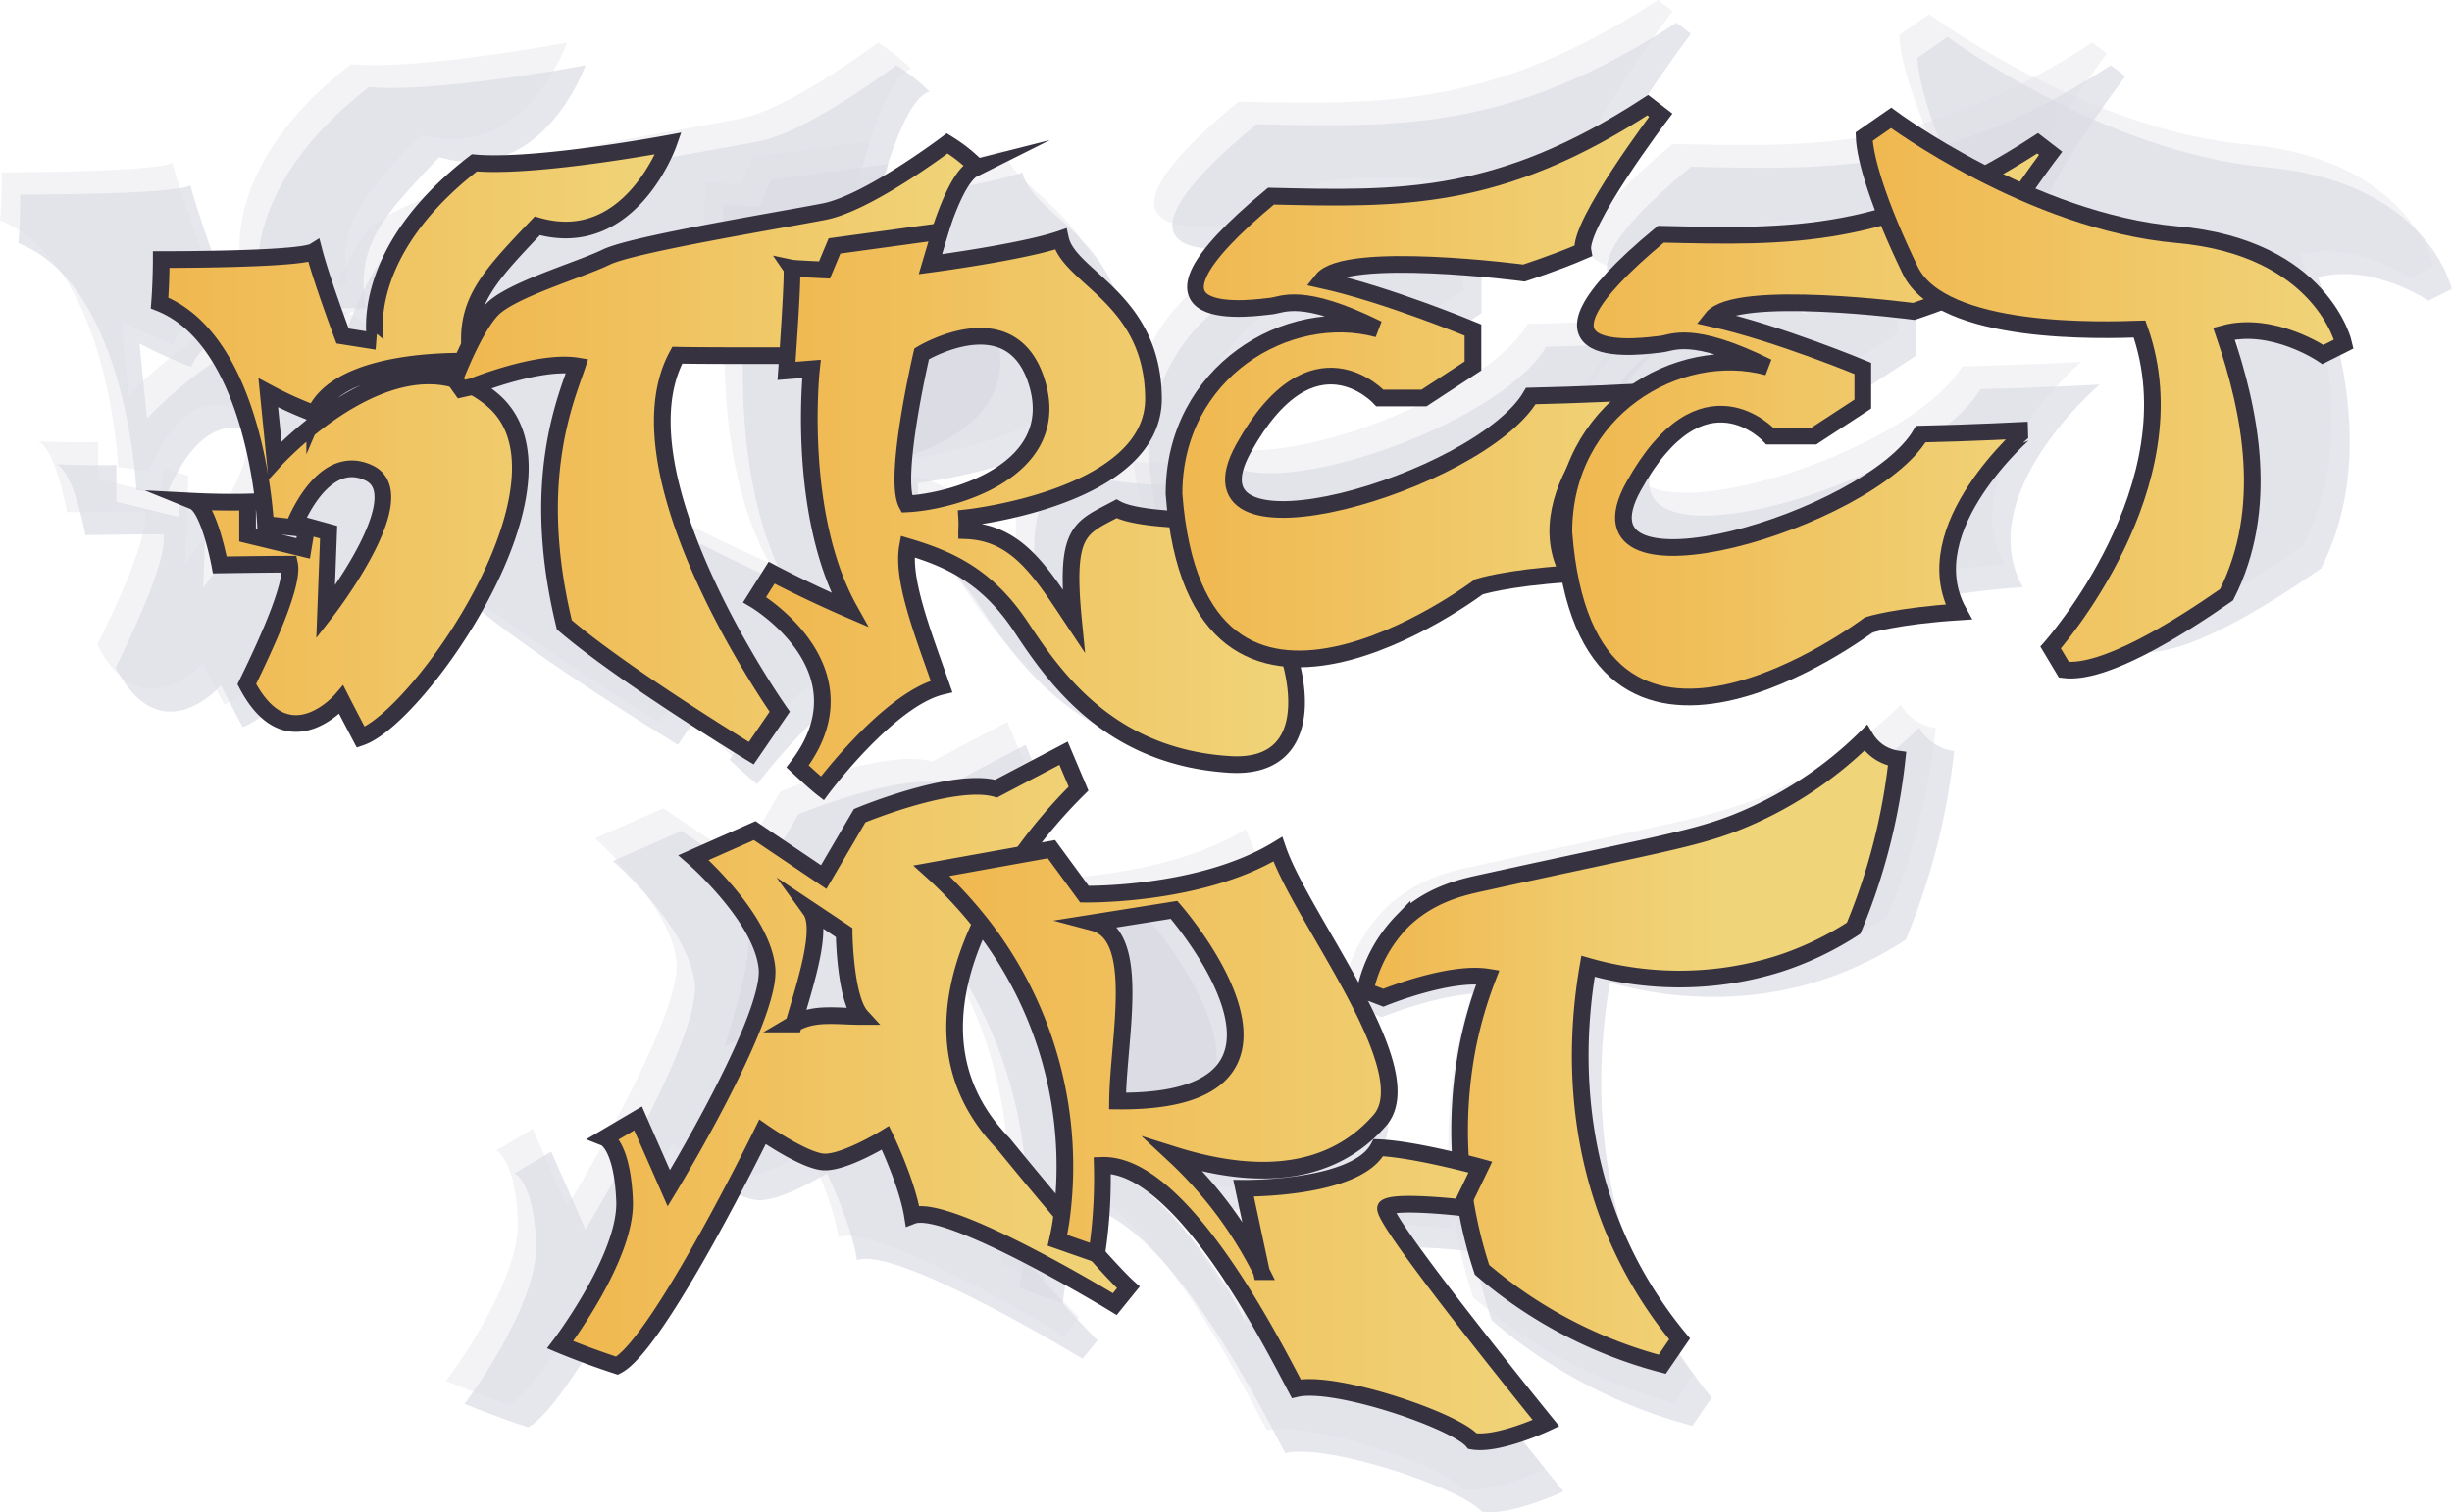 <svg xmlns="http://www.w3.org/2000/svg" xmlns:xlink="http://www.w3.org/1999/xlink" viewBox="0 0 441.04 272.05"><defs><style>.cls-1,.cls-2,.cls-3{fill:#dcdce5;}.cls-1{opacity:0.71;}.cls-3{opacity:0.34;}.cls-10,.cls-11,.cls-12,.cls-13,.cls-4,.cls-5,.cls-6,.cls-8,.cls-9{stroke:#373240;stroke-width:3px;}.cls-10,.cls-11,.cls-12,.cls-13,.cls-4,.cls-5,.cls-6,.cls-7,.cls-8,.cls-9{stroke-miterlimit:10;}.cls-4{fill:url(#linear-gradient);}.cls-5{fill:url(#linear-gradient-2);}.cls-6{fill:url(#linear-gradient-3);}.cls-7{stroke:#a0b1cc;fill:url(#linear-gradient-4);}.cls-8{fill:url(#linear-gradient-5);}.cls-9{fill:url(#linear-gradient-6);}.cls-10{fill:url(#linear-gradient-7);}.cls-11{fill:url(#linear-gradient-8);}.cls-12{fill:url(#linear-gradient-9);}.cls-13{fill:url(#linear-gradient-10);}</style><linearGradient id="linear-gradient" x1="28.7" y1="79.23" x2="120.25" y2="79.23" gradientUnits="userSpaceOnUse"><stop offset="0" stop-color="#f0b74f"/><stop offset="1" stop-color="#f0d479"/></linearGradient><linearGradient id="linear-gradient-2" x1="81.81" y1="80.65" x2="175.8" y2="80.65" xlink:href="#linear-gradient"/><linearGradient id="linear-gradient-3" x1="245.59" y1="189.09" x2="308.82" y2="189.09" gradientUnits="userSpaceOnUse"><stop offset="0" stop-color="#f0b74f"/><stop offset="0.6" stop-color="#f0ca6b"/><stop offset="1" stop-color="#f0d479"/></linearGradient><linearGradient id="linear-gradient-4" x1="142.38" y1="48.24" x2="142.43" y2="48.24" xlink:href="#linear-gradient"/><linearGradient id="linear-gradient-5" x1="135.75" y1="91.78" x2="233.22" y2="91.78" xlink:href="#linear-gradient"/><linearGradient id="linear-gradient-6" x1="211.17" y1="68.73" x2="298.72" y2="68.73" xlink:href="#linear-gradient"/><linearGradient id="linear-gradient-7" x1="281.29" y1="75.59" x2="368.84" y2="75.59" xlink:href="#linear-gradient"/><linearGradient id="linear-gradient-8" x1="335.3" y1="70.9" x2="421.59" y2="70.9" xlink:href="#linear-gradient"/><linearGradient id="linear-gradient-9" x1="100.7" y1="190.61" x2="202.9" y2="190.61" xlink:href="#linear-gradient"/><linearGradient id="linear-gradient-10" x1="167.57" y1="206.12" x2="278.14" y2="206.12" xlink:href="#linear-gradient"/></defs><g id="Layer_3" data-name="Layer 3"><path class="cls-1" d="M3.61,35s27.86.07,30.64-1.66c1.5,5.79,5.71,17,5.71,17l6.61,1S42.66,34,66.4,15.66c12.17,1.12,38.91-3.91,38.91-3.91S97.64,33.61,79,28.28C68.8,39,63.92,44.12,65.8,55.47,55.13,55.24,38.31,56.89,34.4,66a75.52,75.52,0,0,1-9.31-4.21l1.35,13.52s25.31-27.94,43.71-12S55.43,126.74,43.64,130.8c-2.25-4.21-3.9-7.51-3.9-7.51S29,135.83,20.81,120.13c3.15-6.46,9.46-19.75,8.56-24-4.81,0-14,.15-14,.15s-2.1-11.49-5.26-12.77c5.86.3,10.82.15,10.82.15v6.61l11.11,2.7.76-4.5,4.35,1.2-.6,16.07s18.25-23.43,8.71-27.94-15.17,11-15.17,11l-5.56-.6S22.91,51.48,3.31,43.75C3.68,39.39,3.61,35,3.61,35Z"/><path class="cls-1" d="M66.09,60.5S79.27,55.11,87,56.37c-2.2,6.71-9.56,23.13-2.55,51.87C96.24,118.36,121.93,134,121.93,134l5.71-8.31S94.09,78.1,107.11,54.21c8.31.2,46.57,0,46.57,0s6.41-35.9,13.52-37.7a31,31,0,0,0-6-4.76s-15.73,11.92-24.64,13.67-38.3,6.51-43.66,9.11-19.28,6.61-23,10.62-7.42,13.92-7.42,13.92L63.8,61Z"/><path class="cls-1" d="M248.55,183s13.19-5.38,20.95-4.13a83.48,83.48,0,0,0-4.07,13.83,89.18,89.18,0,0,0,2.86,44.83,91.1,91.1,0,0,0,36.11,19l3.49-5.08a86.32,86.32,0,0,1-10.75-16.57c-11.76-23.72-9.5-46.94-7.56-58.11,7.09,2,21.7,4.88,38.2-.48a63.21,63.21,0,0,0,15-7.21,122.49,122.49,0,0,0,8.71-33.95,8.63,8.63,0,0,1-6.3-4.21,78,78,0,0,1-26.19,17c-8.59,3.32-16.71,4.56-51.1,12.11-3.81.83-10.2,2.32-15.55,7.62A28.5,28.5,0,0,0,245,181.57Z"/><path class="cls-1" d="M126,97.83l-3.41,5.4s23.54,13.82,8.61,33.45c3.41,3.21,5,4.41,5,4.41s13.37-17.93,23.89-20.43c-3.71-10.62-8-21.43-6.81-28,8.41,2.5,16,5.91,22.83,16.22s17.82,25.94,41.66,27.44,10.92-33.75,0-40.86c-7.11-4.4,4.61-2.8,4.61-2.8l.2-5.41s-21.84.9-27.44-2.2c-7.31,3.9-10.42,4.1-8.62,22.43-6.41-9.61-11.21-17.62-21.43-18a20.68,20.68,0,0,0,0-2.6s37.66-4,37.46-24-16.93-24-18.63-31.85c-7.51,2.6-26.08,5-26.08,5l1.94-6.55-21.13,2.9-2,4.81s-7.11-.3-6.61-.4-1,20.63-1,20.63l5-.4s-3.17,29,7.61,48.27C133,101.53,126,97.83,126,97.83Z"/><path class="cls-2" d="M156,54S150.22,78.8,153,84c9.11-.4,31.14-6.51,26.23-23.84S156,54,156,54Z"/><path class="cls-1" d="M301.54,4.09l2.61,2S287.52,28,288.52,33.33c-5.61,2.41-11.81,4.41-11.81,4.41s-35.66-4.71-40.46,1.4c13.12,2.91,30.24,10,30.24,10v7.21l-9.81,6.41h-8.82S234.37,47.9,220.54,72.87,268,79.7,278.11,62.38c9.81-.21,21.43-.81,21.43-.81S276.4,81.2,285.72,98c-12.52.8-18,2.6-18,2.6S211.21,143.29,206.6,82c0-24.53,22.84-37.95,40.86-33C232,41.34,228.33,44.15,226,44.35s-32.85,5.21,0-22C252,22.92,271.7,23.52,301.54,4.09Z"/><path class="cls-1" d="M379.67,11.73l2.6,2S365.65,35.67,366.65,41c-5.61,2.4-11.82,4.4-11.82,4.4s-35.65-4.7-40.46,1.41c13.12,2.9,30.25,10,30.25,10V64l-9.82,6.41H326S312.5,55.55,298.66,80.51,346.12,87.34,356.23,70c9.82-.2,21.43-.8,21.43-.8s-23.13,19.63-13.82,36.45c-12.51.8-18,2.6-18,2.6s-56.48,42.67-61.09-18.62c0-24.54,22.83-38,40.86-33.05C310.17,49,306.46,51.79,304.16,52s-32.85,5.21,0-22C330.1,30.56,349.82,31.16,379.67,11.73Z"/><path class="cls-1" d="M344.9,10.4l5.41-3.76s28,20.81,57.24,23.44S441,52,441,52l-4.2,2.1s-10.07-6.83-19.83-4.2c5.41,15.77,9.24,35.15.53,52.35-10,7-24.72,16.07-32.6,15-1.05-1.73-2.67-4.51-2.67-4.51s29-32.52,17.84-63.84c-7.14.23-39.58,1.43-46-11.79S345.05,14.83,344.9,10.4Z"/><path class="cls-1" d="M92.54,211.09l6.61-3.9,6.16,14s20.58-33.83,19.67-44.05-14.72-22.23-14.72-22.23l12.32-5.41,13.82,9.32,7.21-12.32s18.78-7.81,27.34-5.41L184.47,134l3,7.11s-43.87,41.61-15,71.2c18.63,22.84,24.94,28.85,24.94,28.85l-2.7,3.3s-33.5-20.43-40.56-17.73c-1-6.61-5.41-15.62-5.41-15.62s-8.56,5.26-12.62,4.81-12-6-12-6-20.88,42.66-29.14,46.87c-6.46-2.11-11.42-4.21-11.42-4.21S96.89,235,96.44,223.71,92.54,211.09,92.54,211.09Z"/><path class="cls-2" d="M133.7,165.43l6.76,4.5s.15,13.22,3.45,16.83c-5.11,0-9.46-.91-13.52,1.5C132.2,181.65,136.55,169.33,133.7,165.43Z"/><path class="cls-1" d="M158,157.57l24-4.31,6.61,9s23.28.45,38.75-9c4.81,14.12,29.3,44.31,20.43,54.38s-22.58,12.77-41.26,6.91A81.39,81.39,0,0,1,224.13,238l-3.59-16.79s22.67.27,27-8.15c7.36.3,20.43,3.91,20.43,3.91l-3.9,8.11s-13.22-1.5-15,0,32.14,43.26,32.14,43.26-9.61,4.51-14.72,3.61c-3.3-4.06-27.52-12.32-35.32-10.52-4.94-9.31-23-45.25-38.89-44.76a99.67,99.67,0,0,1-1.14,17.77l-7.87-2.75S193.93,190.13,158,157.57Z"/><path class="cls-3" d="M.3,31S28.17,31,31,29.29c1.5,5.79,5.7,17,5.7,17l6.61,1s-3.9-17.43,19.83-35.75C75.26,12.69,102,7.66,102,7.66S94.34,29.52,75.71,24.19C65.5,34.93,60.61,40,62.49,51.37,51.83,51.15,35,52.8,31.1,61.89a75.25,75.25,0,0,1-9.32-4.21L23.13,71.2s25.32-27.94,43.72-12-14.72,63.46-26.52,67.52c-2.25-4.21-3.9-7.51-3.9-7.51S25.69,131.74,17.5,116c3.16-6.46,9.46-19.75,8.56-24-4.8,0-14,.15-14,.15S10,80.67,6.83,79.39c5.86.3,10.82.15,10.82.15v6.61l11.12,2.7.75-4.5,4.35,1.2-.6,16.07S51.52,78.19,42,73.68s-15.18,11-15.18,11l-5.55-.6S19.6,47.39,0,39.66C.38,35.3.3,31,.3,31Z"/><path class="cls-3" d="M62.78,56.41S76,51,83.72,52.28c-2.2,6.71-9.56,23.13-2.55,51.87,11.77,10.12,37.45,25.74,37.45,25.74l5.71-8.31S90.78,74,103.8,50.12c8.31.2,46.57,0,46.57,0s6.41-35.9,13.52-37.7a31,31,0,0,0-6-4.76s-15.72,11.92-24.64,13.67-38.3,6.51-43.66,9.11-19.28,6.61-23,10.62S59.17,55,59.17,55l1.32,1.9Z"/><path class="cls-3" d="M245.25,178.91s13.18-5.38,20.94-4.13a84.45,84.45,0,0,0-4.07,13.83A89,89,0,0,0,265,233.44a91.16,91.16,0,0,0,36.1,18.95l3.49-5.08a86.32,86.32,0,0,1-10.75-16.57c-11.76-23.72-9.5-46.94-7.56-58.11,7.09,2,21.7,4.88,38.2-.48a62.83,62.83,0,0,0,15-7.21A122.91,122.91,0,0,0,348.21,131a8.62,8.62,0,0,1-6.31-4.21,78,78,0,0,1-26.19,17.05c-8.58,3.32-16.71,4.56-51.1,12.11-3.81.83-10.2,2.32-15.54,7.62a28.45,28.45,0,0,0-7.43,13.92Z"/><path class="cls-3" d="M122.68,93.74l-3.41,5.4s23.54,13.82,8.62,33.45c3.4,3.21,5,4.41,5,4.41s13.37-17.93,23.89-20.43c-3.71-10.62-8-21.43-6.81-28,8.41,2.5,16,5.91,22.83,16.22s17.83,25.94,41.66,27.44,10.92-33.75,0-40.86c-7.11-4.4,4.61-2.8,4.61-2.8l.2-5.41s-21.83.9-27.44-2.2c-7.31,3.9-10.42,4.1-8.61,22.43-6.41-9.61-11.22-17.63-21.43-18a20.68,20.68,0,0,0,0-2.6s37.65-4,37.45-24-16.92-24-18.63-31.85c-7.51,2.6-26.08,5.05-26.08,5.05l1.94-6.55-21.12,2.9-2,4.81s-7.11-.3-6.61-.4-1,20.63-1,20.63l5-.4s-3.17,29,7.61,48.27C129.69,97.44,122.68,93.74,122.68,93.74Z"/><path class="cls-3" d="M298.23,0l2.61,2s-16.63,21.93-15.63,27.24c-5.6,2.41-11.81,4.41-11.81,4.41s-35.65-4.71-40.46,1.4c13.12,2.91,30.24,10,30.24,10v7.21l-9.81,6.41h-8.81s-13.49-14.88-27.33,10.09,47.46,6.83,57.57-10.5c9.81-.2,21.43-.8,21.43-.8S273.1,77.11,282.41,93.94c-12.52.8-18,2.6-18,2.6S207.9,139.2,203.3,77.91c0-24.53,22.83-37.95,40.86-33-15.43-7.62-19.13-4.81-21.44-4.61s-32.84,5.21,0-22C248.66,18.83,268.39,19.43,298.23,0Z"/><path class="cls-3" d="M376.36,7.64l2.6,2s-16.62,21.93-15.62,27.24c-5.61,2.4-11.82,4.4-11.82,4.4s-35.65-4.7-40.46,1.41c13.12,2.9,30.25,10,30.25,10v7.21l-9.82,6.41h-8.81s-13.49-14.87-27.32,10.09,47.45,6.83,57.57-10.49c9.81-.2,21.43-.8,21.43-.8s-23.14,19.63-13.82,36.45c-12.52.8-18,2.6-18,2.6S286,146.85,281.42,85.56c0-24.54,22.83-38,40.86-33.05-15.42-7.61-19.13-4.81-21.43-4.61s-32.85,5.21,0-22C326.79,26.47,346.52,27.07,376.36,7.64Z"/><path class="cls-3" d="M341.6,6.31,347,2.55S375,23.36,404.24,26s33.5,21.93,33.5,21.93L433.53,50s-10.06-6.83-19.83-4.2c5.41,15.77,9.24,35.15.53,52.35-10,7-24.71,16.07-32.6,15-1.05-1.73-2.67-4.51-2.67-4.51s29-32.52,17.84-63.84c-7.13.23-39.58,1.43-46-11.79S341.75,10.74,341.6,6.31Z"/><path class="cls-3" d="M89.23,207l6.61-3.9,6.16,14s20.58-33.83,19.68-44S107,150.82,107,150.82l12.31-5.41,13.82,9.32,7.21-12.32s18.78-7.81,27.34-5.41l13.52-7.11,3,7.11s-43.87,41.61-15,71.2C187.77,231,194.08,237,194.08,237l-2.7,3.31s-33.5-20.43-40.56-17.73c-1-6.61-5.41-15.62-5.41-15.62s-8.56,5.26-12.62,4.81-12-6-12-6S99.9,248.46,91.63,252.67c-6.46-2.11-11.41-4.21-11.41-4.21s13.37-17.57,12.92-28.84S89.23,207,89.23,207Z"/><path class="cls-3" d="M154.73,153.48l24-4.31,6.61,9s23.28.45,38.76-9c4.8,14.12,29.29,44.31,20.43,54.38S222,216.31,203.3,210.46a81.46,81.46,0,0,1,17.52,23.43l-3.59-16.79s22.67.27,27-8.15c7.36.3,20.43,3.91,20.43,3.91L260.78,221s-13.22-1.5-15,0,32.14,43.26,32.14,43.26-9.61,4.51-14.72,3.61c-3.3-4.06-27.52-12.32-35.31-10.52-5-9.31-23-45.25-38.9-44.76a98.64,98.64,0,0,1-1.14,17.77L180,227.58S190.63,186,154.73,153.48Z"/><path class="cls-2" d="M190.48,168l16.12-2.55s34.05,38.75-11.31,38.3C195.44,191,200.24,170.53,190.48,168Z"/><path class="cls-4" d="M29,46.7s25,.06,27.5-1.49c1.35,5.2,5.12,15.24,5.12,15.24l5.94.94S64,45.75,85.32,29.3c10.93,1,34.93-3.5,34.93-3.5s-6.88,19.62-23.6,14.83C87.48,50.27,83.1,54.85,84.79,65c-9.58-.2-24.68,1.29-28.18,9.44a66.43,66.43,0,0,1-8.36-3.77l1.21,12.13S72.18,57.75,88.7,72.05s-13.22,57-23.8,60.6c-2-3.77-3.51-6.74-3.51-6.74s-9.64,11.26-17-2.83c2.83-5.8,8.5-17.73,7.69-21.57-4.32,0-12.54.13-12.54.13s-1.89-10.31-4.72-11.46c5.26.27,9.71.14,9.71.14v5.93l10,2.42.67-4,3.91,1.08-.54,14.43s16.38-21,7.82-25.08S52.76,94.9,52.76,94.9l-5-.54S46.29,61.46,28.7,54.52C29,50.61,29,46.7,29,46.7Z"/><path class="cls-5" d="M85,69.55s11.84-4.83,18.8-3.71c-2,6-8.58,20.77-2.29,46.57,10.56,9.07,33.62,23.1,33.62,23.1l5.12-7.46s-30.11-42.7-18.43-64.14c7.46.18,41.8,0,41.8,0s5.75-32.22,12.14-33.84a27.76,27.76,0,0,0-5.4-4.27s-14.11,10.7-22.11,12.27-34.38,5.84-39.19,8.18-17.3,5.93-20.63,9.53-6.66,12.49-6.66,12.49L83,70Z"/><path class="cls-6" d="M248.82,179.51s11.83-4.84,18.8-3.71A75,75,0,0,0,264,188.21a79.89,79.89,0,0,0,2.57,40.24,81.89,81.89,0,0,0,32.41,17l3.13-4.56A76.72,76.72,0,0,1,292.43,226c-10.56-21.29-8.53-42.13-6.79-52.15a59.84,59.84,0,0,0,34.29-.43A56.71,56.71,0,0,0,333.41,167a109.94,109.94,0,0,0,7.82-30.47,8.09,8.09,0,0,1-2.77-.94,8,8,0,0,1-2.89-2.84,70,70,0,0,1-23.5,15.3c-7.71,3-15,4.09-45.86,10.87-3.43.75-9.16,2.08-14,6.84a25.45,25.45,0,0,0-6.66,12.5Z"/><path class="cls-7" d="M142.41,48.23l0,0C142.38,48.25,142.37,48.24,142.41,48.23Z"/><path class="cls-8" d="M221.15,100.9c-6.39-4,4.13-2.51,4.13-2.51l.18-4.86s-19.59.81-24.63-2c-6.56,3.51-9.35,3.69-7.73,20.14-5.75-8.63-10.07-15.82-19.23-16.18a18.61,18.61,0,0,0,0-2.34s33.79-3.59,33.61-21.57S192.29,50,190.76,43c-6.74,2.33-23.41,4.53-23.41,4.53l1.75-5.88-19,2.6-1.8,4.32s-5.39-.23-5.91-.34c.37.54-.92,18.5-.92,18.5l4.49-.36s-2.84,26,6.83,43.32c-7.73-3.32-14-6.65-14-6.65l-3.06,4.85s21.13,12.41,7.73,30c3.06,2.87,4.45,3.95,4.45,3.95s12-16.09,21.44-18.34c-3.32-9.52-7.19-19.23-6.11-25.16,7.55,2.24,14.38,5.3,20.49,14.56s16,23.28,37.4,24.63S230.94,107.28,221.15,100.9ZM163.08,90.66c-2.52-4.68,2.7-27,2.7-27s16.45-10,20.85,5.57S171.26,90.3,163.08,90.66Z"/><path class="cls-9" d="M296.38,18.92l2.34,1.8s-14.92,19.69-14,24.45c-5,2.16-10.61,3.95-10.61,3.95s-32-4.22-36.32,1.26c11.78,2.61,27.15,9,27.15,9v6.47l-8.81,5.76H248.2s-12.11-13.35-24.53,9.05,42.6,6.14,51.68-9.41c8.81-.18,19.23-.72,19.23-.72s-20.76,17.62-12.4,32.72c-11.24.72-16.18,2.33-16.18,2.33s-50.7,38.3-54.83-16.72c0-22,20.49-34.06,36.67-29.66-13.84-6.83-17.17-4.31-19.23-4.13s-29.49,4.67,0-19.78C251.89,35.82,269.59,36.36,296.38,18.92Z"/><path class="cls-10" d="M366.5,25.78l2.34,1.8s-14.92,19.69-14,24.45c-5,2.16-10.61,4-10.61,4s-32-4.23-36.31,1.25c11.77,2.61,27.14,9,27.14,9V72.7l-8.81,5.76h-7.91s-12.1-13.35-24.52,9.05,42.59,6.14,51.67-9.41c8.81-.18,19.24-.72,19.24-.72S343.94,95,352.3,110.1c-11.23.72-16.18,2.33-16.18,2.33s-50.69,38.3-54.83-16.71c0-22,20.49-34.07,36.67-29.67-13.84-6.83-17.16-4.31-19.23-4.13s-29.48,4.67,0-19.78C322,42.68,339.72,43.22,366.5,25.78Z"/><path class="cls-11" d="M335.3,24.58l4.86-3.37s25.14,18.68,51.37,21,30.06,19.68,30.06,19.68l-3.77,1.89s-9-6.13-17.8-3.77c4.86,14.15,8.29,31.55.47,47-9,6.27-22.18,14.43-29.26,13.49-.94-1.55-2.39-4-2.39-4s26.06-29.19,16-57.3c-6.4.2-35.53,1.28-41.26-10.59S335.44,28.56,335.3,24.58Z"/><path class="cls-12" d="M197.29,225.66c-1.65-1.86-3.71-4.22-6.24-7.2-2.88-3.38-6.36-7.55-10.53-12.66-12.18-12.5-9.91-27.39-4.1-39.65,0,0,0,0,0,0a80.32,80.32,0,0,1,7.44-12.38A93.29,93.29,0,0,1,194,141.89l-2.7-6.38-12.13,6.38c-7.69-2.16-24.54,4.86-24.54,4.86l-6.47,11.05-12.41-8.36-11,4.86s12.4,10.78,13.21,19.95-17.66,39.54-17.66,39.54l-5.53-12.57-5.93,3.5s3.1,1.22,3.5,11.33-11.59,25.89-11.59,25.89,4.45,1.88,10.24,3.77c7.42-3.77,26.16-42.07,26.16-42.07s7.15,5,10.79,5.4,11.32-4.32,11.32-4.32,3.91,8.09,4.86,14c6.34-2.43,36.4,15.91,36.4,15.91l2.43-3S201.3,230.17,197.29,225.66Zm-54.53-41.43c1.62-5.93,5.53-17,3-20.5l6.07,4.05s.13,11.86,3.1,15.1C150.32,182.88,146.41,182.07,142.76,184.23Z"/><path class="cls-13" d="M249.28,217.26c1.62-1.35,13.48,0,13.48,0l3.51-7.28s-11.73-3.23-18.34-3.5c-3.91,7.55-24.25,7.31-24.25,7.31l3.21,15a73.55,73.55,0,0,0-15.72-21c16.76,5.26,29.08,2.84,37-6.2s-14-36.13-18.33-48.81c-13.89,8.5-34.79,8.09-34.79,8.09l-5.93-8.09-5.29.95-16.29,2.93a77.26,77.26,0,0,1,8.85,9.45s0,0,0,0a70.69,70.69,0,0,1,14.63,52.31,43.3,43.3,0,0,1-.82,4.73l7.06,2.47a89.57,89.57,0,0,0,1-15.95c14.23-.43,30.47,31.82,34.9,40.18,7-1.62,28.74,5.8,31.7,9.44,4.59.81,13.22-3.24,13.22-3.24S247.66,218.61,249.28,217.26ZM196.7,166l14.47-2.3s30.56,34.79-10.16,34.39C201.15,186.66,205.46,168.32,196.7,166Z"/></g></svg>